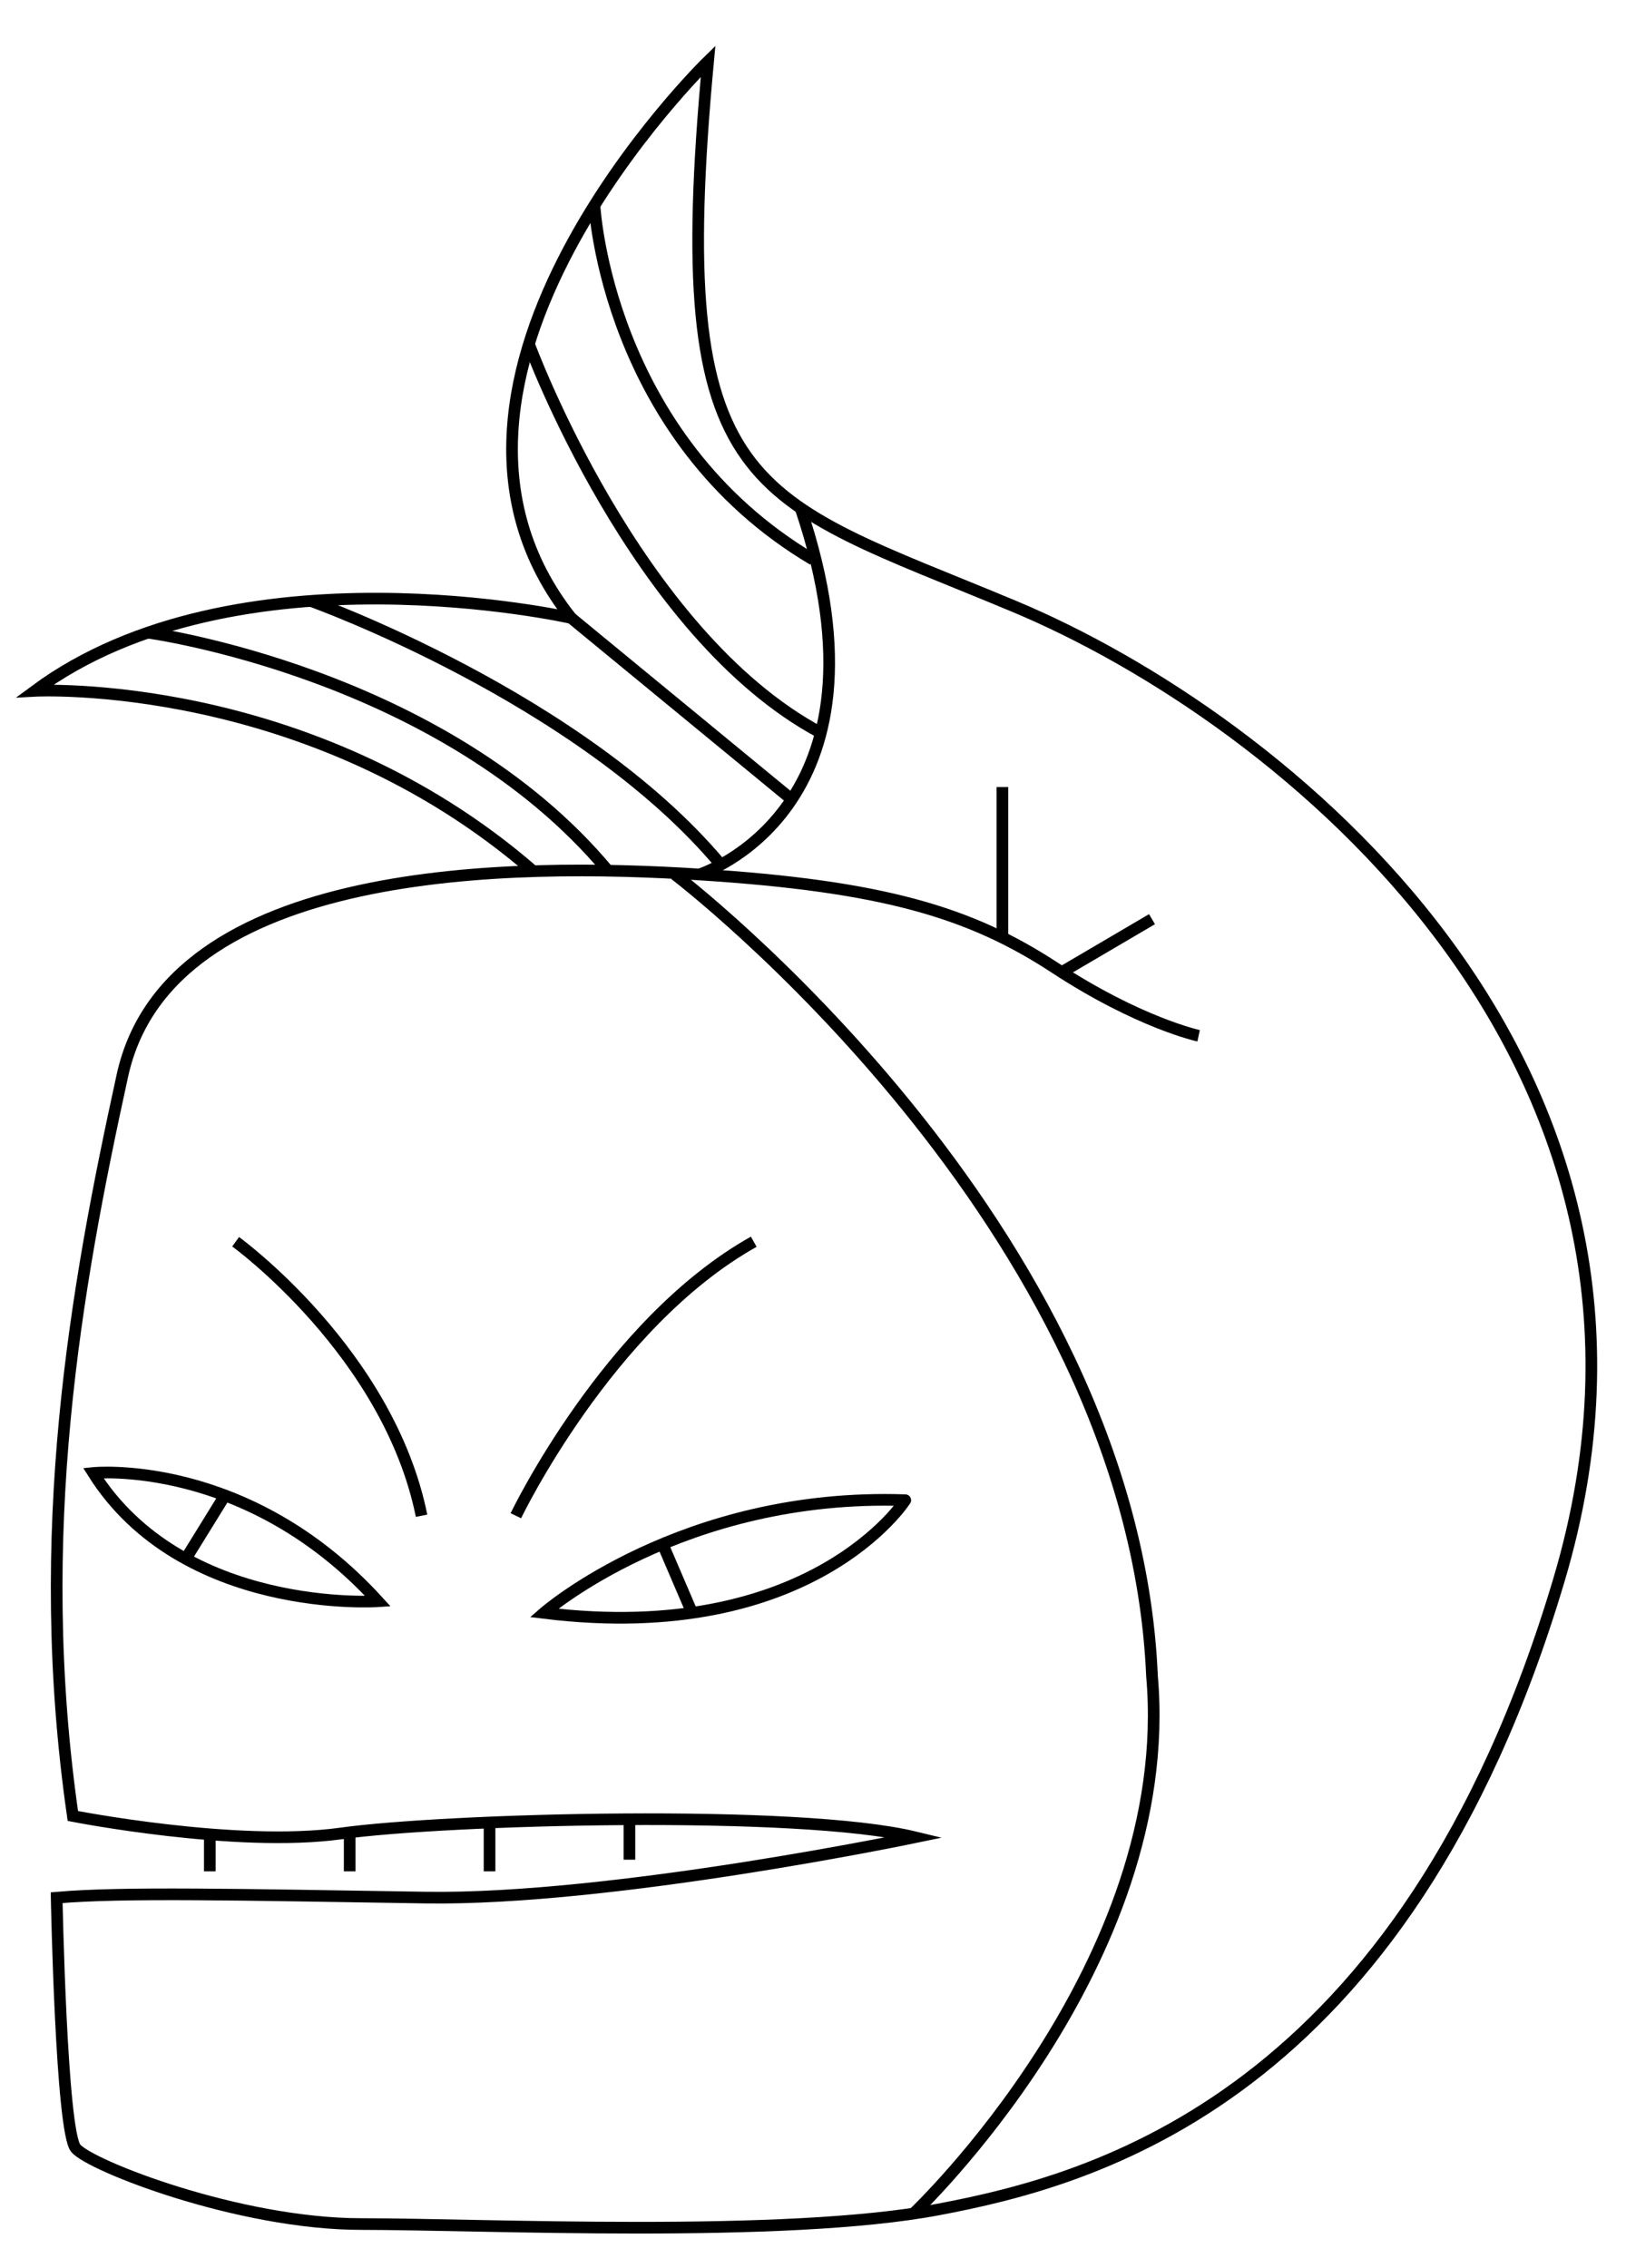<?xml version="1.0" encoding="utf-8"?>
<!-- Generator: Adobe Illustrator 15.0.0, SVG Export Plug-In . SVG Version: 6.00 Build 0)  -->
<!DOCTYPE svg PUBLIC "-//W3C//DTD SVG 1.1//EN" "http://www.w3.org/Graphics/SVG/1.1/DTD/svg11.dtd">
<svg version="1.1" id="Layer_1" xmlns="http://www.w3.org/2000/svg" xmlns:xlink="http://www.w3.org/1999/xlink" x="0px" y="0px"
	 width="139.5px" height="194.5px" viewBox="0 0 139.5 194.5" enable-background="new 0 0 139.5 194.5" xml:space="preserve">
<path fill="none" stroke="#000000" stroke-miterlimit="10" d="M102.834,88.834c0,0-5.084-1.084-12.334-5.834S75.75,76,60,75
	s-45.5-1-49.5,17.25s-7.75,39.25-4.25,63.5c0,0,14,2.75,23,1.5s39.25-2.099,49.25,0.326c0,0-26,5.424-42,5.174
	s-26.027-0.483-31.639,0.008c0,0,0.389,19.992,1.639,21.492s14,6.5,24.5,6.5s36.25,1.25,49.5-1.25s40-9.5,53.25-54
	s-24-74-46.75-83.5S57.25,42.75,60.75,5.25c0,0-28,27.25-11.75,47.75c0,0-28.75-6.5-46,6.25c0,0,23.5-1.25,42.753,15.471"/>
<path fill="none" stroke="#000000" stroke-miterlimit="10" d="M12.699,54.261c0,0,25.283,3.428,39.459,20.417"/>
<path fill="none" stroke="#000000" stroke-miterlimit="10" d="M60,75c0,0,17.428-5.509,8.684-31.428"/>
<path fill="none" stroke="#000000" stroke-miterlimit="10" d="M26.67,51.542c0,0,23.186,8.281,35.175,22.62"/>
<line fill="none" stroke="#000000" stroke-miterlimit="10" x1="49" y1="53" x2="67.924" y2="68.562"/>
<path fill="none" stroke="#000000" stroke-miterlimit="10" d="M45.383,29.516c0,0,9.123,24.854,25.037,33.336"/>
<path fill="none" stroke="#000000" stroke-miterlimit="10" d="M51,17.605c0,0,1.026,19.895,18.764,30.395"/>
<line fill="none" stroke="#000000" stroke-miterlimit="10" x1="86" y1="80.5" x2="86" y2="67.5"/>
<line fill="none" stroke="#000000" stroke-miterlimit="10" x1="91.092" y1="83.38" x2="98.834" y2="78.834"/>
<path fill="none" stroke="#000000" stroke-miterlimit="10" d="M46.667,138.334c0,0,11.833-10.334,31-9.667
	C77.667,128.667,69.667,141.167,46.667,138.334z"/>
<path fill="none" stroke="#000000" stroke-miterlimit="10" d="M8.001,126.334c0,0,13.189-1.334,24.428,11
	C32.429,137.334,15.668,138.5,8.001,126.334z"/>
<path fill="none" stroke="#000000" stroke-miterlimit="10" d="M20.215,106.5c0,0,13.118,9.5,15.952,23.5"/>
<path fill="none" stroke="#000000" stroke-miterlimit="10" d="M44.258,130c0,0,7.909-16.5,20.409-23.5"/>
<path fill="none" stroke="#000000" stroke-miterlimit="10" d="M57.901,75c0,0,39.285,29.893,40.933,68.75
	c2.166,24.75-20.467,46.105-20.467,46.105"/>
<line fill="none" stroke="#000000" stroke-miterlimit="10" x1="56.849" y1="132.428" x2="59.378" y2="138.325"/>
<line fill="none" stroke="#000000" stroke-miterlimit="10" x1="19.299" y1="128.258" x2="15.938" y2="133.693"/>
<line fill="none" stroke="#000000" stroke-miterlimit="10" x1="18" y1="157.5" x2="18" y2="160.5"/>
<line fill="none" stroke="#000000" stroke-miterlimit="10" x1="30" y1="157.5" x2="30" y2="160.5"/>
<line fill="none" stroke="#000000" stroke-miterlimit="10" x1="42" y1="156.5" x2="42" y2="160.5"/>
<line fill="none" stroke="#000000" stroke-miterlimit="10" x1="54" y1="156.5" x2="54" y2="159.5"/>
</svg>
